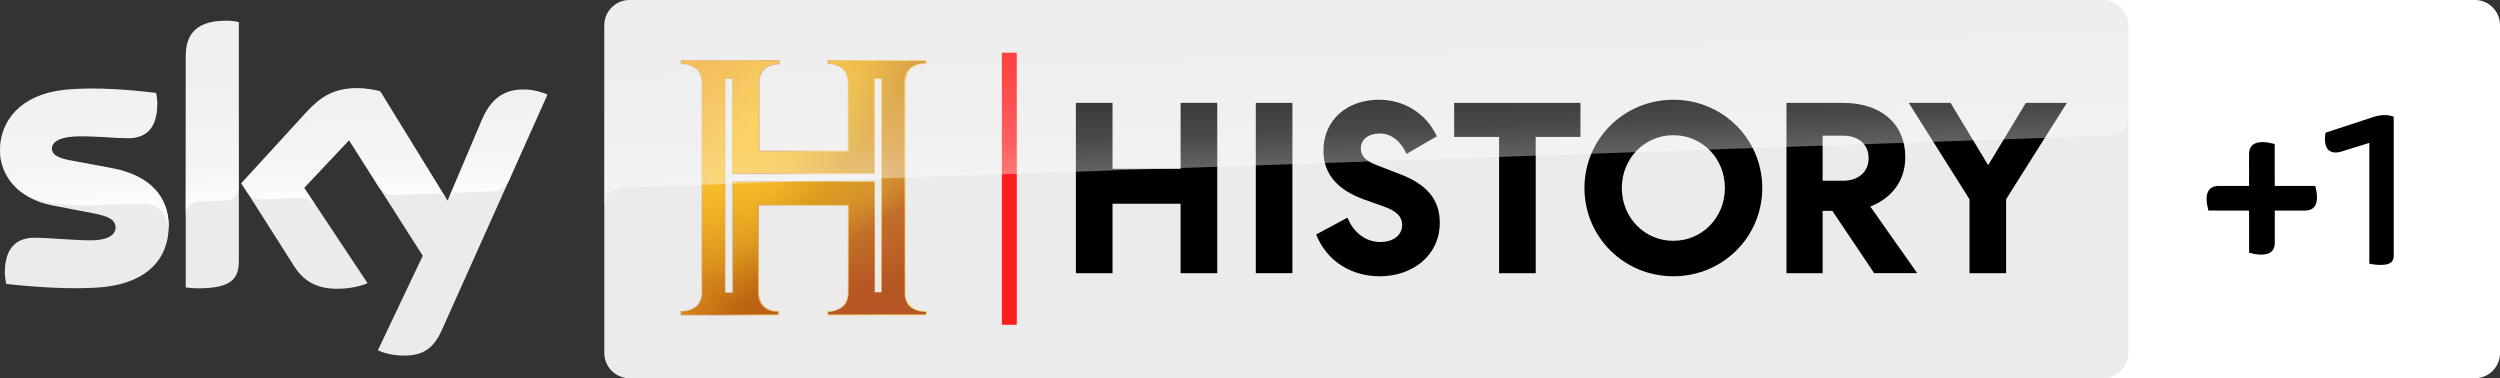 <?xml version="1.0" encoding="UTF-8" standalone="no"?><svg version="1.1" x="0" y="0" viewBox="0 0 1652.33 250" xml:space="preserve" xmlns:xlink="http://www.w3.org/1999/xlink" xmlns="http://www.w3.org/2000/svg" xmlns:svg="http://www.w3.org/2000/svg"><rect x="0" y="0" width="1652.33" height="250" fill="#333333" stroke="none"/><defs><linearGradient id="k" gradientUnits="userSpaceOnUse" x1="902.815" y1="-344.083" x2="898.883" y2="-216.234" gradientTransform="matrix(1 0 0 -1 .1 -226.285)"><stop offset="0" stop-color="#fff" stop-opacity=".87"/><stop offset=".25" stop-color="#fff" stop-opacity=".57"/><stop offset=".52" stop-color="#fff" stop-opacity=".4"/><stop offset=".75" stop-color="#fff" stop-opacity=".3"/><stop offset="1" stop-color="#fff" stop-opacity=".2"/></linearGradient><linearGradient id="a" gradientUnits="userSpaceOnUse" x1="903.33" y1="-344.341" x2="898.883" y2="-216.234" gradientTransform="matrix(1 0 0 -1 0 -226.285)"><stop offset="0" stop-color="#fff" stop-opacity=".9"/><stop offset=".18" stop-color="#fff" stop-opacity=".57"/><stop offset=".451" stop-color="#fff" stop-opacity=".4"/><stop offset=".678" stop-color="#fff" stop-opacity=".3"/><stop offset="1" stop-color="#fff" stop-opacity=".23"/></linearGradient><linearGradient xlink:href="#a" id="c" gradientUnits="userSpaceOnUse" gradientTransform="matrix(1 0 0 -1.001 0 -227.203)" x1="187.5" y1="-358.585" x2="183.954" y2="-262.899"/><linearGradient id="d" x1="74.14" y1="279.983" x2="363.132" y2="97.38" gradientUnits="userSpaceOnUse" gradientTransform="matrix(.461 0 0 .461 431.491 39.475)"><stop stop-color="#DD972C"/><stop offset=".265" stop-color="#F8CB45"/><stop offset=".655" stop-color="#F2AC2F"/><stop offset="1" stop-color="#FDDB50"/></linearGradient><linearGradient id="e" x1="71.693" y1="170.997" x2="362.743" y2="270.635" gradientUnits="userSpaceOnUse" gradientTransform="matrix(.461 0 0 .461 431.491 39.475)"><stop stop-color="#DD972C"/><stop offset=".265" stop-color="#B55727"/><stop offset=".485" stop-color="#F2AC2F"/><stop offset=".826" stop-color="#E5B544"/><stop offset="1" stop-color="#FDDB50"/></linearGradient><linearGradient id="f" x1="41.359" y1="183.55" x2="390.693" y2="183.55" gradientUnits="userSpaceOnUse" gradientTransform="matrix(.461 0 0 .461 431.491 39.475)"><stop offset=".207" stop-color="#EE9322"/><stop offset=".401" stop-color="#F2AC2F"/><stop offset=".666" stop-color="#F8CB45"/><stop offset=".875" stop-color="#FCDE54"/><stop offset="1" stop-color="#FEE55A"/></linearGradient><linearGradient id="g" x1="306.737" y1="334.305" x2="214.572" y2="182.23" gradientUnits="userSpaceOnUse" gradientTransform="matrix(.461 0 0 .461 431.491 39.475)"><stop offset=".433" stop-color="#B55727"/><stop offset=".46" stop-color="#BD6829" stop-opacity=".961"/><stop offset=".514" stop-color="#CB8331" stop-opacity=".883"/><stop offset=".572" stop-color="#D89D3A" stop-opacity=".8"/><stop offset=".634" stop-color="#E4B442" stop-opacity=".711"/><stop offset=".701" stop-color="#EEC749" stop-opacity=".616"/><stop offset=".774" stop-color="#F6D54E" stop-opacity=".51"/><stop offset=".861" stop-color="#FCDE52" stop-opacity=".387"/><stop offset=".991" stop-color="#FEE153" stop-opacity=".2"/></linearGradient><linearGradient id="h" x1="216.026" y1="313.495" x2="216.026" y2="182.119" gradientUnits="userSpaceOnUse" gradientTransform="matrix(.461 0 0 .461 431.491 39.475)"><stop stop-color="#B55727" stop-opacity=".7"/><stop offset=".144" stop-color="#BF6C2A" stop-opacity=".642"/><stop offset=".553" stop-color="#DCA43C" stop-opacity=".477"/><stop offset=".846" stop-color="#F2CE4C" stop-opacity=".358"/><stop offset=".991" stop-color="#FEE153" stop-opacity=".3"/></linearGradient><linearGradient id="i" x1="136.486" y1="332.305" x2="431.863" y2="113.023" gradientUnits="userSpaceOnUse" gradientTransform="matrix(-.461 0 0 .461 630.866 39.475)"><stop stop-color="#b55727" stop-opacity=".829" offset="0"/><stop stop-color="#b85e1d" stop-opacity=".722" offset=".143"/><stop offset=".342" stop-color="#c47600" stop-opacity=".806"/><stop offset=".513" stop-color="#edaa0e" stop-opacity=".753"/><stop offset=".709" stop-color="#ffc61c" stop-opacity=".705"/><stop offset=".846" stop-color="#f7c54f" stop-opacity=".358"/><stop offset=".991" stop-color="#feb453" stop-opacity=".403"/></linearGradient><linearGradient id="b" x1="231.026" x2="197.413" y1="103.368" y2="52.294" gradientUnits="userSpaceOnUse"><stop offset=".032" stop-color="#ffd640" stop-opacity=".606"/><stop offset=".177" stop-color="#f6c83f" stop-opacity=".559"/><stop offset=".517" stop-color="#de9f30" stop-opacity=".79"/><stop offset=".949" stop-color="#b85218" stop-opacity=".933"/><stop offset="1" stop-color="#b75118" stop-opacity=".747"/></linearGradient><radialGradient xlink:href="#b" id="j" cx="246.501" cy="45.656" fx="246.501" fy="45.656" r="38.75" gradientTransform="matrix(-.924 2.76 -3.528 -1.181 893.182 -532.702)" gradientUnits="userSpaceOnUse"/></defs><path d="M1635.68 0h-248.45a16.644 16.648 0 0 0-16.65 16.653v216.693a16.612 16.616 0 0 0 16.65 16.653h248.45a16.644 16.648 0 0 0 16.65-16.653V16.703a16.623 16.627 0 0 0-16.65-16.703" fill="#ffffff"/><path d="M1390 250H416.1c-9.2 0-16.7-7.5-16.7-16.7V16.7c0-9.2 7.5-16.7 16.7-16.7H1390c9.2 0 16.7 7.5 16.7 16.7v216.7c-.1 9.1-7.5 16.6-16.7 16.6" fill="#ebebeb"/><path d="M249.731 231.497c2.999 1.501 8.998 3.403 16.595 3.503 13.096.3 20.194-4.704 25.493-16.415L361.8 62.544c-2.899-1.501-9.297-3.303-14.496-3.403-8.998-.2-21.094 1.601-28.792 20.018l-22.694 53.448-44.488-72.265c-2.899-.901-9.897-2.102-14.996-2.102-15.696 0-24.493 5.805-33.591 15.614L159.556 121.097l34.79 54.75c6.398 10.009 14.896 15.014 28.592 15.014 8.998 0 16.495-2.102 19.994-3.703l-41.888-63.057 29.692-31.428 48.687 76.369Zm-91.875-59.053c0 11.51-4.499 18.116-26.993 18.116-2.999 0-5.598-.2-8.098-.601V37.421c0-11.611 3.899-23.721 26.593-23.721 2.899 0 5.798.3 8.498.901Zm-46.387-23.021c0 21.519-13.996 37.134-42.588 40.236-20.694 2.202-50.486-.4-64.782-2.002-.5-2.302-.9-5.205-.9-7.507 0-18.717 10.097-23.021 19.595-23.021 9.897 0 25.493 1.702 36.99 1.702 12.796 0 16.595-4.304 16.595-8.408 0-5.405-5.099-7.607-14.996-9.509l-27.093-5.205C11.997 131.407 0 115.892 0 99.378c0-20.018 14.196-36.833 42.188-39.936 21.094-2.302 46.887.3 60.983 2.002.5 2.402.8 4.704.8 7.207-.1 18.717-9.997 22.721-19.495 22.721-7.298 0-18.595-1.301-31.591-1.301-13.196 0-18.595 3.603-18.595 8.107 0 4.704 5.199 6.606 13.396 8.107l25.793 4.804c26.593 4.804 37.989 19.818 37.989 38.335" fill="#ebebeb"/><path d="m361.8 62.644-25.593 57.152c-.8 1.501-3.599 6.406-10.697 6.706-1.7.1-23.394.801-23.394.801-4.299.1-5.698 4.204-5.698 4.304l22.094-52.147c7.698-18.417 19.795-20.218 28.792-20.018 5.199-.1 11.597 1.601 14.496 3.203Zm-67.181 68.262-43.288-70.464c-2.899-.901-9.897-2.102-14.996-2.102-15.796 0-24.493 5.805-33.591 15.614L159.456 121.197l3.499 5.405c1.5 2.002 4.399 5.405 10.197 5.205 2.099-.1 22.894-.801 24.593-.901 5.399-.2 8.798 2.102 10.897 4.904l-7.698-11.611 29.692-31.529 19.895 31.328c3.599 4.704 8.998 4.804 10.197 4.804 1 0 27.192-1.001 28.292-1.001 1.899-.2 3.999.801 5.598 3.103ZM149.359 13.7c-22.694 0-26.593 12.111-26.593 23.721v104.595c0-4.204 3.199-8.608 8.598-8.808 3.799-.1 14.396-.5 17.495-.601 3.499-.1 8.798-2.502 8.898-8.908V14.601c-2.599-.601-5.498-.901-8.398-.901ZM73.58 110.988l-25.793-4.804c-8.298-1.401-13.496-3.403-13.496-8.107 0-4.404 5.498-8.107 18.595-8.107 12.996 0 24.293 1.301 31.591 1.301 9.497 0 19.395-4.004 19.395-22.721 0-2.502-.3-4.804-.8-7.207-14.096-1.702-39.889-4.304-60.983-2.002C14.196 62.544 0 79.259 0 99.378c0 10.309 4.699 20.218 13.696 27.325 6.798 4.504 13.796 6.206 20.794 7.407 5.698 1.001 18.995 1.902 28.892 1.501 3.099-.1 25.893-.901 30.791-1.101 11.597-.4 17.795 9.509 17.195 19.418v-.5c.1-1.301.2-2.602.2-3.904-.1-18.617-11.497-33.63-37.989-38.535Z" fill="url(#c)"/><path d="M662.17 214.677V34.8h9.846v179.877Z" fill="#ff1e1e"/><path d="M711.08 68.001h24.226v43.563h44.991V68.001h24.226V180.547h-24.226v-45.876h-44.991v45.876H711.08Z" fill="#000"/><path d="M854.188 68.001V180.547h-24.193V68.001Z" fill="#000"/><path d="M890.597 143.838c3.851 9.69 11.95 16.116 21.726 16.116 7.9 0 14.406-4.054 14.406-11.272 0-5.438-3.654-9.17-11.751-12.038l-13.528-4.845c-16.392-5.932-26.75-15.944-26.75-32.159 0-20.368 15.602-33.716 36.734-33.716 16.688 0 31.303 9.168 38.215 24.197l-20.046 11.595c-3.357-7.514-9.413-13.497-17.676-13.497-7.406 0-12.541 3.998-12.541 9.938 0 5.346 4.038 8.581 10.95 11.155l14.615 5.643c17.972 6.732 26.648 16.961 26.648 32.108 0 22.462-18.737 35.541-39.573 35.541-18.663 0-35.03-9.7-42.14-27.619Z" fill="#000"/><path d="M961.104 68.001h83.468v22.496h-29.576V180.546h-24.193V90.497h-29.699Z" fill="#000"/><path d="M1204.636 180.547h-23.902V68.001h37.433c24.198 0 41.088 13.063 41.088 36.022 0 16.131-9.7 27.314-23.132 32.46l31.014 44.038h-28.445l-27.635-41.168h-6.42Zm0-61.085h13.63c9.679 0 16.765-5.641 16.765-14.943 0-9.5-7.184-14.844-16.765-14.844h-13.63Z" fill="#000"/><path d="M1325.889 180.547h-24.193v-48.87l-40.141-63.675h27.632l24.853 41.16 24.902-41.16h27.139l-40.191 63.675Z" fill="#000"/><path d="M1105.974 182.596c-32.587 0-58.755-25.905-58.755-58.336 0-32.431 26.168-58.336 58.755-58.336 32.587 0 58.755 25.905 58.755 58.336 0 32.431-26.168 58.336-58.755 58.336Zm0-93.238c-19.058 0-34.068 15.424-34.068 34.903 0 19.478 14.911 34.903 34.068 34.903 19.058 0 34.068-15.424 34.068-34.903 0-19.478-14.911-34.903-34.068-34.903Z" fill="#000"/><g transform="translate(0 -.1)"><path d="m546.953 39.811-.004 2.639.895.021c.03-.005.091-.006.178-.006.838 0 4.085.058 7.469 2.209 4.524 2.612 4.801 8.543 4.857 10.197v2.283c.005 0 .006 2.076.006 2.076l-.062 40.449h-58.24l-.061-40.455v-1.43l.004-.645.027-2.305c.056-1.629.204-7.352 4.697-9.949 3.409-2.162 6.696-2.23 7.529-2.23.087 0 .142.006.178.006l.795-.021v-2.789h-65.369v2.684l1.295.025c.036-.005.099-.004.186-.004.833 0 4.173.093 7.557 2.244 4.498 2.597 4.806 8.073 4.867 9.723V190.352c.005 0 .004 2.51.004 2.51.026.753.011 1.894-.102 2.637-.486 3.212-1.803 6.017-4.635 7.754-2.193 1.342-4.486 2.342-7.098 2.342-.087 0-.153-.006-.184-.006l-1.895.01v2.895h65.098v-2.898l-.793-.01c-.03.005-.092.004-.184.004-7.054 0-11.87-4.315-12.318-11.053l-.057-1.598-.082-57.098 58.82.201-.02 57.768v.047c-.138 1.998-.574 7.076-4.74 9.479-3.44 2.182-6.637 2.312-7.471 2.312-.077 0-.127-.004-.152-.004h-.984l-.025 2.859h65.488v-2.898l-1.814-.016c-.031.005-.094.006-.186.006-.833 0-3.665-.061-7.049-2.213-5.311-3.068-4.885-10.229-4.875-10.5v-2.529h.01V54.664c.061-1.624.416-7.501 4.895-10.088 3.409-2.162 6.593-2.154 7.426-2.154.092 0 .153.006.184.006l1.41-.027.006-2.59Zm-67.598 12.398h4.674v62.971h93.99V52.305h4.59l-.102 141.211h-4.588V119.904h-92.99v.002l-.799-.018v73.49h-4.775Z" fill="url(#d)" fill-opacity=".3"/><path d="m546.953 39.811-.004 2.639.895.021c.03-.005.091-.006.178-.006.838 0 4.085.058 7.469 2.209 4.524 2.612 4.801 8.543 4.857 10.197v2.283c.005 0 .006 2.076.006 2.076l-.062 40.449h-58.24l-.061-40.455v-1.43l.004-.645.027-2.305c.056-1.629.204-7.352 4.697-9.949 3.409-2.162 6.696-2.23 7.529-2.23.087 0 .142.006.178.006l.795-.021v-2.789h-65.369v2.684l1.295.025c.036-.005.099-.004.186-.004.833 0 4.173.093 7.557 2.244 4.498 2.597 4.806 8.073 4.867 9.723V190.352c.005 0 .004 2.51.004 2.51.026.753.011 1.894-.102 2.637-.486 3.212-1.803 6.017-4.635 7.754-2.193 1.342-4.486 2.342-7.098 2.342-.087 0-.153-.006-.184-.006l-1.895.01v2.895h65.098v-2.898l-.793-.01c-.03.005-.092.004-.184.004-7.054 0-11.87-4.315-12.318-11.053l-.057-1.598-.082-57.098 58.82.201-.02 57.768v.047c-.138 1.998-.574 7.076-4.74 9.479-3.44 2.182-6.637 2.312-7.471 2.312-.077 0-.127-.004-.152-.004h-.984l-.025 2.859h65.488v-2.898l-1.814-.016c-.031.005-.094.006-.186.006-.833 0-3.665-.061-7.049-2.213-5.311-3.068-4.885-10.229-4.875-10.5v-2.529h.01V54.664c.061-1.624.416-7.501 4.895-10.088 3.409-2.162 6.593-2.154 7.426-2.154.092 0 .153.006.184.006l1.41-.027.006-2.59Zm-67.598 12.398h4.674v62.971h93.99V52.305h4.59l-.102 141.211h-4.588V119.904h-92.99v.002l-.799-.018v73.49h-4.775Z" fill="url(#e)" fill-opacity=".6"/><path d="M450.511 207.743v-1.491l1.293-.01c.031 0 .097.005.184.005 2.612 0 5.142-1.05 7.335-2.392 2.832-1.736 4.35-4.774 4.836-7.986.112-.743.189-1.501.164-2.254 0 0 0-2.51-.005-2.51V54.08c-.061-1.649-.619-7.151-5.117-9.748-3.384-2.151-6.374-2.32-7.207-2.32-.087 0-.148-0-.184.005l-1.396-.026v-1.475h64.163v1.48l-.895.02c-.036 0-.092-.005-.179-.005-.833 0-3.819.169-7.228 2.331-4.493 2.597-4.942 8.119-4.999 9.748l-.025 2.305-.005.645v1.429l.061 41.963h59.646l.061-41.958s0-2.075-.005-2.075v-2.285c-.056-1.655-.594-7.371-5.117-9.984-3.384-2.151-6.27-2.221-7.108-2.221-.087 0-.149-0-.179.005l-.895-.02.005-1.431h63.973l-.005 1.327-1.411.026c-.03 0-.092-.005-.184-.005-.833 0-3.819.169-7.228 2.331-4.478 2.587-5.03 8.288-5.091 9.912V191.105h-.01v2.531c-.011.272-.189 7.223 5.122 10.291 3.384 2.151 6.369 2.321 7.202 2.321.092 0 .154 0 .184-.005l1.616.015v1.49h-64.283l.026-1.452h1.084c.025 0 .077.005.153.005.833 0 3.598-.203 7.038-2.385 4.166-2.402 5.033-7.31 5.171-9.308v-.046l.02-59.077-60.327-.2.083 58.406.056 1.598c.133 1.998 1.078 6.572 5.27 8.99 3.384 2.151 6.216 1.962 7.049 1.962.092 0 .153 0 .184-.005l.792.01v1.491h-63.689Zm28.399-13.805h5.882v-73.597h93.127l0 73.156h4.952l.1-141.531h-5.097v62.479h-93.633V51.571h-5.432Z" fill="url(#f)"/><path d="M450.511 207.743v-1.491l1.293-.01c.031 0 .097.005.184.005 2.612 0 5.142-1.05 7.335-2.392 2.832-1.736 4.35-4.774 4.836-7.986.112-.743.189-1.501.164-2.254 0 0 0-2.51-.005-2.51V54.08c-.061-1.649-.619-7.151-5.117-9.748-3.384-2.151-6.374-2.32-7.207-2.32-.087 0-.148-0-.184.005l-1.396-.026v-1.475h64.163v1.48l-.895.02c-.036 0-.092-.005-.179-.005-.833 0-3.819.169-7.228 2.331-4.493 2.597-4.942 8.119-4.999 9.748l-.025 2.305-.005.645v1.429l.061 41.963h59.646l.061-41.958s0-2.075-.005-2.075v-2.285c-.056-1.655-.594-7.371-5.117-9.984-3.384-2.151-6.27-2.221-7.108-2.221-.087 0-.149-0-.179.005l-.895-.02.005-1.431h63.973l-.005 1.327-1.411.026c-.03 0-.092-.005-.184-.005-.833 0-3.819.169-7.228 2.331-4.478 2.587-5.03 8.288-5.091 9.912V191.105h-.01v2.531c-.011.272-.189 7.223 5.122 10.291 3.384 2.151 6.369 2.321 7.202 2.321.092 0 .154 0 .184-.005l1.616.015v1.49h-64.283l.026-1.452h1.084c.025 0 .077.005.153.005.833 0 3.598-.203 7.038-2.385 4.166-2.402 5.033-7.31 5.171-9.308v-.046l.02-59.077-60.327-.2.083 58.406.056 1.598c.133 1.998 1.078 6.572 5.27 8.99 3.384 2.151 6.216 1.962 7.049 1.962.092 0 .153 0 .184-.005l.792.01v1.491h-63.689Zm28.399-13.805h5.882v-73.597h93.127l0 73.156h4.952l.1-141.531h-5.097v62.479h-93.633V51.571h-5.432Z" fill="url(#g)"/><path d="M450.511 207.743v-1.491l1.293-.01c.031 0 .097.005.184.005 2.612 0 5.142-1.05 7.335-2.392 2.832-1.736 4.35-4.774 4.836-7.986.112-.743.189-1.501.164-2.254 0 0 0-2.51-.005-2.51V54.08c-.061-1.649-.619-7.151-5.117-9.748-3.384-2.151-6.374-2.32-7.207-2.32-.087 0-.148-0-.184.005l-1.396-.026v-1.475h64.163v1.48l-.895.02c-.036 0-.092-.005-.179-.005-.833 0-3.819.169-7.228 2.331-4.493 2.597-4.942 8.119-4.999 9.748l-.025 2.305-.005.645v1.429l.061 41.963h59.646l.061-41.958s0-2.075-.005-2.075v-2.285c-.056-1.655-.594-7.371-5.117-9.984-3.384-2.151-6.27-2.221-7.108-2.221-.087 0-.149-0-.179.005l-.895-.02.005-1.431h63.973l-.005 1.327-1.411.026c-.03 0-.092-.005-.184-.005-.833 0-3.819.169-7.228 2.331-4.478 2.587-5.03 8.288-5.091 9.912V191.105h-.01v2.531c-.011.272-.189 7.223 5.122 10.291 3.384 2.151 6.369 2.321 7.202 2.321.092 0 .154 0 .184-.005l1.616.015v1.49h-64.283l.026-1.452h1.084c.025 0 .077.005.153.005.833 0 3.598-.203 7.038-2.385 4.166-2.402 5.033-7.31 5.171-9.308v-.046l.02-59.077-60.327-.2.083 58.406.056 1.598c.133 1.998 1.078 6.572 5.27 8.99 3.384 2.151 6.216 1.962 7.049 1.962.092 0 .153 0 .184-.005l.792.01v1.491h-63.689Zm28.399-13.805h5.882v-73.597h93.127l0 73.156h4.952l.1-141.531h-5.097v62.479h-93.633V51.571h-5.432Z" fill="url(#h)"/><path d="M450.511 207.743v-1.491l1.293-.01c.031 0 .097.005.184.005 2.612 0 5.142-1.05 7.335-2.392 2.832-1.736 4.35-4.774 4.836-7.986.112-.743.189-1.501.164-2.254 0 0 0-2.51-.005-2.51V54.08c-.061-1.649-.619-7.151-5.117-9.748-3.384-2.151-6.374-2.32-7.207-2.32-.087 0-.148-0-.184.005l-1.396-.026v-1.475h64.163v1.48l-.895.02c-.036 0-.092-.005-.179-.005-.833 0-3.819.169-7.228 2.331-4.493 2.597-4.942 8.119-4.999 9.748l-.025 2.305-.005.645v1.429l.061 41.963h59.646l.061-41.958s0-2.075-.005-2.075v-2.285c-.056-1.655-.594-7.371-5.117-9.984-3.384-2.151-6.27-2.221-7.108-2.221-.087 0-.149-0-.179.005l-.895-.02.005-1.431h63.973l-.005 1.327-1.411.026c-.03 0-.092-.005-.184-.005-.833 0-3.819.169-7.228 2.331-4.478 2.587-5.03 8.288-5.091 9.912V191.105h-.01v2.531c-.011.272-.189 7.223 5.122 10.291 3.384 2.151 6.369 2.321 7.202 2.321.092 0 .154 0 .184-.005l1.616.015v1.49h-64.283l.026-1.452h1.084c.025 0 .077.005.153.005.833 0 3.598-.203 7.038-2.385 4.166-2.402 5.033-7.31 5.171-9.308v-.046l.02-59.077-60.327-.2.083 58.406.056 1.598c.133 1.998 1.078 6.572 5.27 8.99 3.384 2.151 6.216 1.962 7.049 1.962.092 0 .153 0 .184-.005l.792.01v1.491h-63.689Zm28.399-13.805h5.882v-73.597h93.127l0 73.156h4.952l.1-141.531h-5.097v62.479h-93.633V51.571h-5.432Z" fill="url(#i)" opacity=".797"/></g><path d="M450.781 207.627v-1.502l1.283-.021h.186c2.608 0 5.113-1.043 7.286-2.399 2.815-1.731 4.326-4.777 4.802-7.989.103-.751.186-1.502.166-2.253V53.943c-.062-1.648-.621-7.154-5.092-9.741-3.374-2.148-6.334-2.315-7.162-2.315h-.186l-1.387-.021v-1.481h63.814v1.481l-.89.021h-.186c-.828 0-3.809.167-7.182 2.336-4.471 2.586-4.988 8.114-5.03 9.762l-.021 2.294v2.065l.062 41.967h59.281l.062-41.967v-4.339c-.062-1.648-.6-7.175-5.092-9.783-3.374-2.148-6.334-2.315-7.162-2.315h-.186l-.89-.021v-1.544h63.835v1.523l-1.408.021h-.186c-.828 0-3.809.167-7.182 2.336-4.45 2.586-5.009 8.093-5.071 9.72V193.548c0 .271-.186 7.217 5.092 10.283 3.374 2.148 6.334 2.315 7.162 2.315h.186l1.408.021v1.481h-63.855l.021-1.544h1.035c.828 0 3.788-.104 7.203-2.294 4.14-2.399 4.906-7.321 5.05-9.303v-.042l.021-59.092h-59.571l-.124 58.216.062 1.606c.124 2.002 1.138 6.57 5.299 8.99 3.374 2.148 6.189 1.961 7.017 1.961h.186l.787.021v1.502h-63.441Zm28.109-13.912h5.734v-73.275h92.482v73.317h5.547V51.67h-5.692v62.846h-92.337V51.67h-5.734Z" opacity=".274" fill="url(#j)"/><path opacity=".5" d="M411.4 124s.5 0 1.6-.1c49.3-1.8 981.2-34.279 981.2-34.279 6.3-.2 12.4-4.9 12.4-12.7V16.7c0-9.2-7.5-16.7-16.7-16.7H416.1c-9.2 0-16.7 7.5-16.7 16.7V137c0-1.3.4-11.9 12-13Z" fill="url(#k)"/><path d="M1582.078 77.148v91.636c0 4.075-2.019 6.298-8.572 6.298a34.89 34.852 0 0 1-7.542-.823V94.438l-18.339 5.681c-8.572 2.635-12.24-2.635-10.591-12.432l30.372-9.962c6.718-2.223 10.797-2.017 14.671-.576" fill="#000000"/><path d="M1495.527 93.9c-7.245.013-9.068 3.888-9.06 8.029-.059 6.986.116 13.984 0 20.965l-20.062-.021c-3.979-.007-7.991 1.744-8.004 8.709-.01 2.481.613 5.171 1.191 7.585l26.893.029.031 27.857c2.512.602 5.311 1.251 7.893 1.24 7.246-.013 9.066-3.606 9.059-7.748V139.174l19.895.02c3.979.007 7.991-1.742 8.004-8.707.01-2.481-.512-5.171-1.09-7.586l-26.826-.029-.029-27.734c-2.512-.602-5.311-1.249-7.893-1.239Z"/></svg>